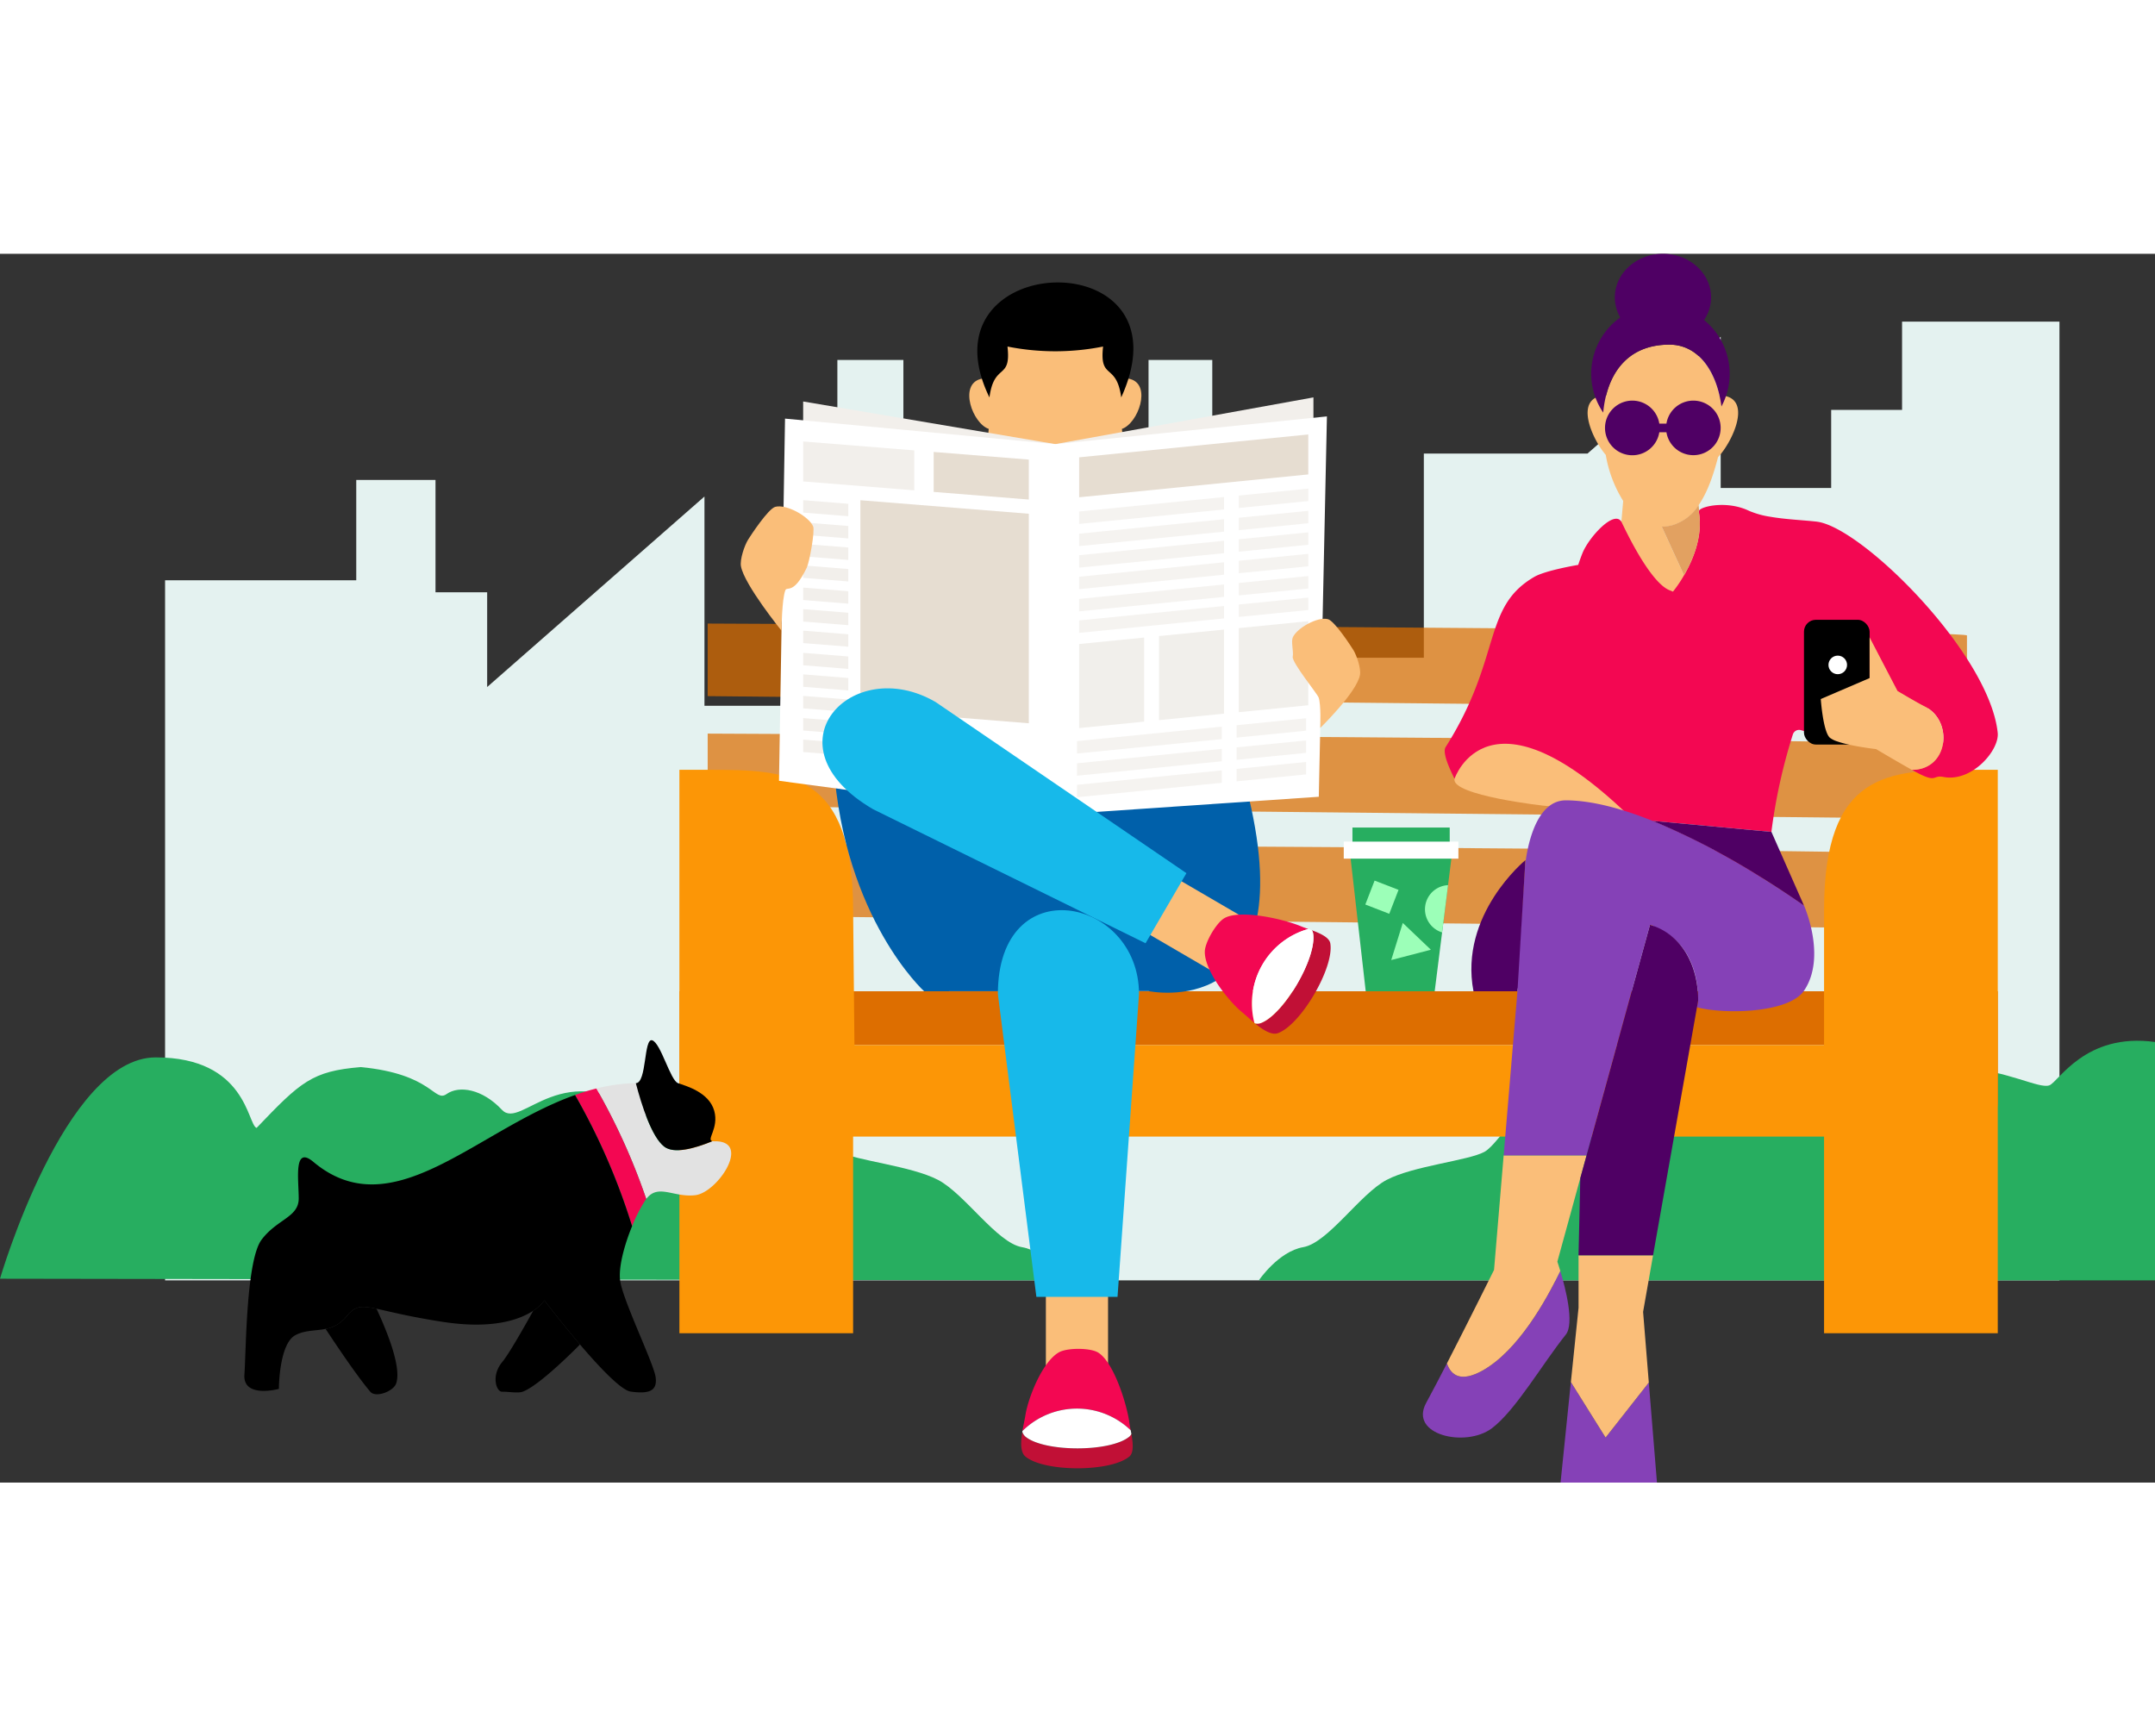 <svg xmlns="http://www.w3.org/2000/svg" width="450" height="362.599" viewBox="0 0 635.898 362.599">
  <rect x="0" y="0" width="635.898" height="362.599" fill="#333333" stroke="none"/>
  <g id="covlie_wireless_posthospt_illustration" transform="translate(-1108 -2084)">
    <path id="Path_52" data-name="Path 52" d="M783.478,1749.587H224.483V1543h56.412v-29.611h23.384v33.146h15.244v27.961l64.121-56.217v61.76h39.218V1477.976h19.481v22.013H468.92v-22.956h18.969v22.956h26.792v-22.013h18.811v87.881h62.426V1505.6h48.294l39.3-34.456v44.626h32.6V1492.72h20.92v-26.041h46.445Z" transform="translate(932.229 637.343)" fill="#e4f2f0"/>
    <path id="Path_53" data-name="Path 53" d="M217.414,1700.069c26.89,0,27.031,19.914,29.766,20.807,13-13.583,16.3-16.752,30.757-17.948,21.262,2.054,21.618,10.56,25.308,7.957s10.546-1.528,16.345,4.667,17.927-17.038,43.763,2.582c7.511,5.7,18.454-11.36,31.108-9.81s20.036,17.038,24.781,19.621,21.09,4.13,29,8.261,17.4,18.588,24.782,19.861,13.182,9.8,13.182,9.8l-314.741-.487S190.524,1700.069,217.414,1700.069Z" transform="translate(936.536 621.063)" fill="#27ae60"/>
    <path id="Path_54" data-name="Path 54" d="M835.77,1695.091c-20.682-2.869-28.492,11.907-31.21,12.8-3.144,1.033-11.836-4.2-26.206-5.4-20.441-1.7-21.488,10.56-25.157,7.957s-10.482-1.528-16.248,4.667-17.82-17.038-43.5,2.582c-7.466,5.7-18.344-11.36-30.923-9.81s-19.917,17.038-24.633,19.621-20.965,4.13-28.826,8.261-17.3,18.588-24.634,19.861-13.1,9.8-13.1,9.8H835.77Z" transform="translate(908.128 621.497)" fill="#27ae60"/>
    <g id="Group_5" data-name="Group 5" transform="translate(1316.82 2193.11)">
      <path id="Path_55" data-name="Path 55" d="M396.547,1562.42v21.417L768.14,1587.6v-21.66C768.14,1564,396.547,1562.42,396.547,1562.42Z" transform="translate(-396.547 -1562.42)" fill="#dd6e00" opacity="0.72"/>
      <path id="Path_56" data-name="Path 56" d="M396.547,1597.321v21.362l371.593,3.823v-21.66C768.14,1598.9,396.547,1597.321,396.547,1597.321Z" transform="translate(-396.547 -1564.845)" fill="#dd6e00" opacity="0.72"/>
      <path id="Path_57" data-name="Path 57" d="M396.547,1632.221v21.2l371.593,3.982v-21.66C768.14,1633.8,396.547,1632.221,396.547,1632.221Z" transform="translate(-396.547 -1567.27)" fill="#dd6e00" opacity="0.72"/>
    </g>
    <path id="Path_58" data-name="Path 58" d="M387.581,1679.033v42.885h.962v-27H725.348v27h36.943c7.9,0,14.318-4.541,14.318-10.156v-32.73Z" transform="translate(920.896 622.587)" fill="#dd6e00"/>
    <path id="Path_59" data-name="Path 59" d="M767.922,1608.8c-23.509,0-42.574.542-42.574,41.42v39.82H439.236l-.393-39.82c0-40.877-19.064-41.42-42.574-41.42h-8.687v166.262h51.261v-58.025H725.348v58.025h51.261V1608.8Z" transform="translate(920.896 627.467)" fill="#fc9606"/>
    <g id="Group_6" data-name="Group 6" transform="translate(1394.016 2092.454)">
      <path id="Path_60" data-name="Path 60" d="M526.979,1483.9c6.421,1.744,2.349,13.114-2.427,14.727,1.07,10.1.26,14.987-6.969,19.877-11.274,6.115-14.093,6.115-25.367,0-7.229-4.891-8.039-9.782-6.969-19.877-4.775-1.613-8.847-12.983-2.427-14.727.287-.077.6-.129.913-.181l6.707-12.723h28.917l6.707,12.723c.314.052.626.1.914.181Z" transform="translate(-479.508 -1455.411)" fill="#fabe79"/>
      <path id="Path_61" data-name="Path 61" d="M485.634,1488.171c-21.27-43.762,60.182-46.676,38.886,0-1.409-10.407-6.5-4.917-5.35-15.012a71.953,71.953,0,0,1-28.212,0c1.148,10.095-3.941,4.605-5.324,15.012Z" transform="translate(-479.685 -1454.248)"/>
    </g>
    <path id="Path_62" data-name="Path 62" d="M577.4,1503.7v-13l-76.158,13.787-74.414-12.582v13l73.71,8.909Z" transform="translate(918.169 635.673)" fill="#f2efeb"/>
    <rect id="Rectangle_8" data-name="Rectangle 8" width="18.344" height="29.268" transform="translate(1434.963 2413.401) rotate(180)" fill="#fabe79"/>
    <path id="Path_63" data-name="Path 63" d="M497.21,1826.026c5.541,4.629,25.162,4.644,30.687,0,1.367-1.146,1.044-4.116.588-6.673a2.158,2.158,0,0,1-.588.794c-5.525,4.644-25.146,4.629-30.687,0a3,3,0,0,1-.911-1.425C495.828,1821.631,495.667,1824.746,497.21,1826.026Z" transform="translate(913.364 612.881)" fill="#c11036"/>
    <path id="Path_64" data-name="Path 64" d="M496.354,1816.689a22.857,22.857,0,0,1,31.952-.236c-.162-.852-.309-1.6-.382-2.175-.72-5.57-4.733-18.269-9.377-20.841-2.41-1.337-8.979-1.337-11.376,0-4.952,2.749-9.156,13.521-9.935,18.607C497.06,1813.176,496.663,1814.881,496.354,1816.689Z" transform="translate(913.338 614.707)" fill="#f30752"/>
    <path id="Path_65" data-name="Path 65" d="M496.323,1818.211a3,3,0,0,0,.911,1.426c5.541,4.63,25.162,4.644,30.687,0a2.154,2.154,0,0,0,.588-.794c-.074-.368-.132-.735-.206-1.073a22.857,22.857,0,0,0-31.952.236A.987.987,0,0,1,496.323,1818.211Z" transform="translate(913.34 613.391)" fill="#fff"/>
    <path id="Path_66" data-name="Path 66" d="M559.025,1616.255c15.782,66.725-29.634,57.091-29.634,57.091l-66.195.05s-23.514-21.313-26.7-66.724c-1.69-24.11,91.557,9.583,91.557,9.583S557.21,1608.582,559.025,1616.255Z" transform="translate(917.498 628.219)" fill="#0060aa"/>
    <rect id="Rectangle_9" data-name="Rectangle 9" width="18.344" height="29.268" transform="translate(1475.339 2280.065) rotate(120.25)" fill="#fabe79"/>
    <path id="Path_67" data-name="Path 67" d="M576.871,1690.05c6.791-2.454,16.688-19.4,15.46-26.508-.3-1.759-3.029-2.975-5.468-3.87a2.157,2.157,0,0,1,.389.908c1.228,7.113-8.669,24.055-15.46,26.509a3,3,0,0,1-1.691.07C572.379,1689.03,574.989,1690.739,576.871,1690.05Z" transform="translate(908.213 623.932)" fill="#c11036"/>
    <path id="Path_68" data-name="Path 68" d="M568.834,1686.683a22.86,22.86,0,0,1,15.893-27.72c-.817-.29-1.539-.54-2.071-.765-5.175-2.184-18.165-5.115-22.726-2.4-2.37,1.408-5.68,7.083-5.731,9.827-.121,5.663,7.067,14.722,11.068,17.956C566.155,1684.3,567.428,1685.506,568.834,1686.683Z" transform="translate(909.318 624.278)" fill="#f30752"/>
    <path id="Path_69" data-name="Path 69" d="M570.035,1687.13a3,3,0,0,0,1.691-.069c6.791-2.454,16.688-19.4,15.46-26.508a2.153,2.153,0,0,0-.389-.908c-.354-.121-.7-.256-1.031-.363A22.86,22.86,0,0,0,569.872,1687,.946.946,0,0,1,570.035,1687.13Z" transform="translate(908.28 623.96)" fill="#fff"/>
    <path id="Path_70" data-name="Path 70" d="M580.849,1496.725l-2.4,112.242-82.428,5.617-76.853-10.332,1.777-106.874,79.768,7.532Z" transform="translate(918.701 635.255)" fill="#fff"/>
    <g id="Group_10" data-name="Group 10" transform="translate(1425.791 2137.313)">
      <path id="Path_71" data-name="Path 71" d="M514.349,1520.99l67.61-6.744v-11.789l-67.61,6.744Z" transform="translate(-513.703 -1502.457)" fill="#dcd0bf" opacity="0.72"/>
      <g id="Group_7" data-name="Group 7" transform="translate(0.646 55.094)">
        <path id="Path_72" data-name="Path 72" d="M585.476,1586.474l-20.5,2.045v-24.809l20.5-2.045Z" transform="translate(-517.867 -1561.664)" fill="#ece9e3" opacity="0.72"/>
        <path id="Path_73" data-name="Path 73" d="M558.857,1589.138l-19.178,1.913v-24.809l19.178-1.913Z" transform="translate(-516.109 -1561.849)" fill="#ece9e3" opacity="0.72"/>
        <path id="Path_74" data-name="Path 74" d="M533.527,1566.856v24.809l-19.178,1.913v-24.809Z" transform="translate(-514.349 -1562.025)" fill="#ece9e3" opacity="0.72"/>
      </g>
      <g id="Group_8" data-name="Group 8" transform="translate(0.646 15.98)">
        <path id="Path_75" data-name="Path 75" d="M585.476,1523.3l-20.5,2.045v-3.668l20.5-2.045Z" transform="translate(-517.867 -1519.631)" fill="#f2efeb" opacity="0.72"/>
        <path id="Path_76" data-name="Path 76" d="M585.476,1530.337l-20.5,2.045v-3.667l20.5-2.045Z" transform="translate(-517.867 -1520.12)" fill="#f2efeb" opacity="0.72"/>
        <path id="Path_77" data-name="Path 77" d="M585.476,1537.162l-20.5,2.045v-3.668l20.5-2.045Z" transform="translate(-517.867 -1520.594)" fill="#f2efeb" opacity="0.72"/>
        <path id="Path_78" data-name="Path 78" d="M585.476,1543.988l-20.5,2.045v-3.668l20.5-2.045Z" transform="translate(-517.867 -1521.068)" fill="#f2efeb" opacity="0.72"/>
        <path id="Path_79" data-name="Path 79" d="M585.476,1551.026l-20.5,2.045V1549.4l20.5-2.045Z" transform="translate(-517.867 -1521.557)" fill="#f2efeb" opacity="0.72"/>
        <path id="Path_80" data-name="Path 80" d="M585.476,1557.852l-20.5,2.045v-3.668l20.5-2.045Z" transform="translate(-517.867 -1522.031)" fill="#f2efeb" opacity="0.72"/>
        <path id="Path_81" data-name="Path 81" d="M557.1,1522.3v3.668l-42.749,4.264v-3.668Z" transform="translate(-514.349 -1519.816)" fill="#f2efeb" opacity="0.72"/>
        <path id="Path_82" data-name="Path 82" d="M557.1,1533l-42.749,4.264V1533.6l42.749-4.264Z" transform="translate(-514.349 -1520.305)" fill="#f2efeb" opacity="0.72"/>
        <path id="Path_83" data-name="Path 83" d="M557.1,1539.828l-42.749,4.264v-3.668l42.749-4.264Z" transform="translate(-514.349 -1520.779)" fill="#f2efeb" opacity="0.72"/>
        <path id="Path_84" data-name="Path 84" d="M557.1,1546.653l-42.749,4.264v-3.667l42.749-4.264Z" transform="translate(-514.349 -1521.253)" fill="#f2efeb" opacity="0.72"/>
        <path id="Path_85" data-name="Path 85" d="M557.1,1553.691l-42.749,4.264v-3.667l42.749-4.264Z" transform="translate(-514.349 -1521.742)" fill="#f2efeb" opacity="0.72"/>
        <path id="Path_86" data-name="Path 86" d="M557.1,1560.517l-42.749,4.264v-3.668l42.749-4.264Z" transform="translate(-514.349 -1522.217)" fill="#f2efeb" opacity="0.72"/>
      </g>
      <g id="Group_9" data-name="Group 9" transform="translate(0 83.741)">
        <path id="Path_87" data-name="Path 87" d="M584.783,1596.119l-20.5,2.045V1594.5l20.5-2.045Z" transform="translate(-517.173 -1592.451)" fill="#f2efeb" opacity="0.72"/>
        <path id="Path_88" data-name="Path 88" d="M584.783,1603.157l-20.5,2.045v-3.668l20.5-2.045Z" transform="translate(-517.173 -1592.94)" fill="#f2efeb" opacity="0.72"/>
        <path id="Path_89" data-name="Path 89" d="M584.783,1609.982l-20.5,2.045v-3.668l20.5-2.045Z" transform="translate(-517.173 -1593.414)" fill="#f2efeb" opacity="0.72"/>
        <path id="Path_90" data-name="Path 90" d="M556.4,1595.116v3.668l-42.748,4.264v-3.668Z" transform="translate(-513.655 -1592.636)" fill="#f2efeb" opacity="0.72"/>
        <path id="Path_91" data-name="Path 91" d="M556.4,1605.822l-42.748,4.264v-3.668l42.748-4.264Z" transform="translate(-513.655 -1593.125)" fill="#f2efeb" opacity="0.72"/>
        <path id="Path_92" data-name="Path 92" d="M556.4,1612.647l-42.748,4.264v-3.668l42.748-4.264Z" transform="translate(-513.655 -1593.599)" fill="#f2efeb" opacity="0.72"/>
      </g>
    </g>
    <g id="Group_11" data-name="Group 11" transform="translate(1344.998 2139.378)">
      <path id="Path_93" data-name="Path 93" d="M426.83,1504.675l32.788,2.633V1519.1l-32.788-2.633Z" transform="translate(-426.83 -1504.675)" fill="#f2efeb"/>
      <path id="Path_94" data-name="Path 94" d="M440.147,1524.36v3.667l-13.317-1.069v-3.668Z" transform="translate(-426.83 -1505.969)" fill="#f2efeb"/>
      <path id="Path_95" data-name="Path 95" d="M440.147,1535.067,426.83,1534v-3.668l13.317,1.069Z" transform="translate(-426.83 -1506.458)" fill="#f2efeb"/>
      <path id="Path_96" data-name="Path 96" d="M440.147,1541.892l-13.317-1.069v-3.667l13.317,1.069Z" transform="translate(-426.83 -1506.932)" fill="#f2efeb"/>
      <path id="Path_97" data-name="Path 97" d="M440.147,1548.717l-13.317-1.069v-3.667l13.317,1.069Z" transform="translate(-426.83 -1507.406)" fill="#f2efeb"/>
      <path id="Path_98" data-name="Path 98" d="M440.147,1555.756l-13.317-1.069v-3.667l13.317,1.069Z" transform="translate(-426.83 -1507.896)" fill="#f2efeb"/>
      <path id="Path_99" data-name="Path 99" d="M440.147,1562.581l-13.317-1.069v-3.668l13.317,1.069Z" transform="translate(-426.83 -1508.37)" fill="#f2efeb"/>
      <path id="Path_100" data-name="Path 100" d="M440.147,1569.406l-13.317-1.069v-3.667l13.317,1.069Z" transform="translate(-426.83 -1508.844)" fill="#f2efeb"/>
      <path id="Path_101" data-name="Path 101" d="M440.147,1576.445l-13.317-1.069v-3.667l13.317,1.069Z" transform="translate(-426.83 -1509.333)" fill="#f2efeb"/>
      <path id="Path_102" data-name="Path 102" d="M440.147,1583.271,426.83,1582.2v-3.668l13.317,1.069Z" transform="translate(-426.83 -1509.807)" fill="#f2efeb"/>
      <path id="Path_103" data-name="Path 103" d="M440.147,1590.1l-13.317-1.069v-3.668l13.317,1.069Z" transform="translate(-426.83 -1510.281)" fill="#f2efeb"/>
      <path id="Path_104" data-name="Path 104" d="M440.147,1597.134l-13.317-1.069V1592.4l13.317,1.069Z" transform="translate(-426.83 -1510.771)" fill="#f2efeb"/>
      <path id="Path_105" data-name="Path 105" d="M440.147,1603.96l-13.317-1.069v-3.668l13.317,1.069Z" transform="translate(-426.83 -1511.245)" fill="#f2efeb"/>
      <path id="Path_106" data-name="Path 106" d="M468.216,1508l28.073,2.254v11.789l-28.073-2.254Z" transform="translate(-429.706 -1504.906)" fill="#dcd0bf" opacity="0.72"/>
      <path id="Path_107" data-name="Path 107" d="M494.673,1527.3v61.826l-49.7-3.99v-61.827Z" transform="translate(-428.09 -1505.969)" fill="#dcd0bf" opacity="0.72"/>
    </g>
    <g id="Group_13" data-name="Group 13" transform="translate(1350.687 2212.226)">
      <g id="Group_12" data-name="Group 12" transform="translate(0 0)">
        <path id="Path_108" data-name="Path 108" d="M488.578,1678.071l11.363,89.359h23.942l6.339-89.359C530.223,1649.416,488.578,1640.977,488.578,1678.071Z" transform="translate(-436.809 -1587.852)" fill="#17b9ea"/>
        <path id="Path_109" data-name="Path 109" d="M466.351,1587.013c-24.754-14.436-50.492,12.947-18.448,31.635l80.385,39.541,12.061-20.682Z" transform="translate(-432.944 -1582.964)" fill="#17b9ea"/>
      </g>
    </g>
    <path id="Path_110" data-name="Path 110" d="M582.074,1566.426c1.138-2.714,7.335-6.244,10.4-5.4,1.94.531,6.751,7.906,7.48,9.089,1,1.622,2.3,5.495,1.952,7.37-.947,5.146-11.722,15.634-11.722,15.634s.284-6.981-.484-9c-.458-1.207-7.988-10.388-7.631-12.037C582.372,1570.7,581.528,1567.728,582.074,1566.426Z" transform="translate(907.394 630.796)" fill="#fabe79"/>
    <path id="Path_111" data-name="Path 111" d="M428.392,1531.158c-1.221-2.894-7.872-6.659-11.166-5.764-2.082.567-7.245,8.43-8.027,9.693-1.07,1.729-2.467,5.86-2.1,7.859,1.016,5.488,11.957,18.985,11.957,18.985s.1-9.27,1.141-11.911c.505-1.286,2.394,1.5,6.324-6.686C427.3,1541.712,428.978,1532.546,428.392,1531.158Z" transform="translate(919.543 633.272)" fill="#fabe79"/>
    <path id="Path_112" data-name="Path 112" d="M712.145,1553.915l-3.35.166-25.027,1.165,2.352-26.13.541-6.116.645-7.2h20.658l.936,8.446a13.888,13.888,0,0,1-7.8,5.908,2.681,2.681,0,0,1-.562.125,10.684,10.684,0,0,1-2.5.291l6.574,14.355c2.621-4.515,5.658-11.609,4.348-18.807a.383.383,0,0,1,.1-.312l1.6,14.626.021.27Z" transform="translate(900.315 633.929)" fill="#fabe79"/>
    <path id="Path_113" data-name="Path 113" d="M665.5,1786.545c-6.849,8.536-14.851,22.441-21.845,27.646-7.755,5.739-24.436,1.913-19.355-7.487,1.81-3.333,3.949-7.426,6.15-11.7,1.234,3.579,4.134,5.615,10.387,2.18,10.594-5.842,18.966-20.92,23.059-29.476C665.416,1772.723,668.152,1783.274,665.5,1786.545Z" transform="translate(904.513 616.425)" fill="#8541b7"/>
    <path id="Path_114" data-name="Path 114" d="M663.56,1762.444s.37,1.049.865,2.715c-4.093,8.556-12.465,23.634-23.059,29.476-6.253,3.434-9.153,1.4-10.387-2.18,6.664-12.979,13.9-27.584,13.9-27.584l2.839-33.8h24.457Z" transform="translate(903.983 618.971)" fill="#fabe79"/>
    <path id="Path_115" data-name="Path 115" d="M695.457,1832.623H667.01l3.044-29.661,10.244,16.373,12.753-16.229Z" transform="translate(901.479 613.976)" fill="#8541b7"/>
    <path id="Path_116" data-name="Path 116" d="M691.592,1779.456l1.687,20.857-12.753,16.23-10.244-16.374,2.263-21.927v-15.468h21.989Z" transform="translate(901.252 616.768)" fill="#fabe79"/>
    <path id="Path_117" data-name="Path 117" d="M777.434,1605.073c-3.557-.687-1.518,2.288-9.3-2.1,10.922,0,12.253-14.5,3.849-18.661-2.1-1.019-8.113-4.6-8.113-4.6l-8.426-15.852.438,11.921-14.646,6.283s.687,9.818,2.746,11.463c.354.291-5.512-1.374-8.613-2.268a1.925,1.925,0,0,0-2.371,1.29,162.611,162.611,0,0,0-6.325,28.73s-22.9-2.143-35.054-3.245a214.044,214.044,0,0,1,32.329,16.851c-11.005,7.406-60.539-8.738-60.539-8.738s.1-5.846-.478-12.565c-.041-.4-.062-.749-.125-1.145-.707-7.468,1.02-10.921-2.559-12.856-19.576-10.589-26.878,6.47-27.066,6.032-.956-1.955-3.765-7.531-2.642-9.34,16.726-26.421,10.693-41.275,26.172-50.241,3.369-1.956,12.96-3.537,12.96-3.537a.672.672,0,0,0,.042-.145c.145-.416.541-1.643,1.165-3.2,1.747-4.577,9.32-13,11.525-9.4l.124.25c5.7,11.92,10.465,18.307,13.834,19.867l1.165.478.062.021.042.021a38.376,38.376,0,0,0,3.266-4.826c2.621-4.515,5.659-11.609,4.348-18.807a.383.383,0,0,1,.1-.313c.874-1.31,8.3-2.912,14.563.021.27.125.561.25.852.354a25.1,25.1,0,0,0,5.326,1.435h.021c4.681.833,10.049,1.04,13.9,1.478,13.315,1.5,50.99,38.986,53.445,62.307C793.994,1597.167,785.839,1606.7,777.434,1605.073Z" transform="translate(904.032 633.304)" fill="#f30752"/>
    <path id="Path_118" data-name="Path 118" d="M686.386,1623.292c-.987.041-25.108-4.351-25.416-4.351-.824,0-28.757-3.167-27.584-8.063.205.452,0-.01,0-.01S643.391,1580.8,686.386,1623.292Z" transform="translate(903.818 628.041)" fill="#fabe79"/>
    <path id="Path_119" data-name="Path 119" d="M714.094,1507.133c-1.269,4.805-2.954,10.172-5.763,14.209a13.885,13.885,0,0,1-7.8,5.907,2.7,2.7,0,0,1-.562.125,10.677,10.677,0,0,1-2.5.291,1.745,1.745,0,0,1-.332.021s-6.033,0-11.047-7.594a37.3,37.3,0,0,1-5.138-13.564v-.021c-4.119-4.764-9.716-17.308.125-17.579,2.1-8.426,7.8-14.958,18.64-14.958,7.843,0,12.836,6.512,14.771,14.958C724.85,1489.179,718.192,1502.952,714.094,1507.133Z" transform="translate(900.883 636.836)" fill="#fabe79"/>
    <path id="Path_120" data-name="Path 120" d="M737.593,1674.66c-4.493,6.616-23.362,7.052-31.58,4.889l.353-2c0-10.3-4.389-18.578-12.857-21.595a1.62,1.62,0,0,0-1.373-.728l-18.7,68.029H648.97l2.267-26.984v-.062l1.873-22.24h-.333l2.372-33.994v-.041c-.084-1.061,1.375-21.449,12.149-21.449,7.677,0,16.664,2.476,25.61,6.054a213.007,213.007,0,0,1,32.329,16.851c5.576,3.454,9.7,6.262,11.421,7.469.624.438.936.665.936.665S744.376,1664.695,737.593,1674.66Z" transform="translate(902.733 626.794)" fill="#8541b7"/>
    <rect id="Rectangle_10" data-name="Rectangle 10" width="19.368" height="36.811" rx="3.502" transform="translate(1640.318 2192)"/>
    <path id="Path_121" data-name="Path 121" d="M780.261,1587.243c-2.1-1.028-8.1-4.607-8.1-4.607L763.94,1566.8v12.01L749.53,1585s.679,9.812,2.736,11.458a7.292,7.292,0,0,0,2.2,1.069c4.114,1.44,11.395,2.243,11.395,2.243a1.084,1.084,0,0,1,.1.061c3.209,1.913,6.829,4.032,10.45,6.068C787.337,1605.9,788.674,1591.4,780.261,1587.243Z" transform="translate(895.746 630.386)" fill="#fabe79"/>
    <circle id="Ellipse_7" data-name="Ellipse 7" cx="2.741" cy="2.741" r="2.741" transform="translate(1647.546 2202.574)" fill="#fff"/>
    <path id="Path_122" data-name="Path 122" d="M296.2,1801.735c-.815,2.337-6.046,4.3-7.63,2.423-3.608-4.249-9.338-12.7-13.195-18.545a9.954,9.954,0,0,0,6.1-3.6c2.588-3.124,4.052-3.355,8.939-2.346C293.805,1786.969,297.81,1797.168,296.2,1801.735Z" transform="translate(928.693 615.632)"/>
    <path id="Path_123" data-name="Path 123" d="M354.2,1790.074s-11.825,12.124-16.941,13.94c-1.423.505-4.237-.048-6.018,0s-3.31-4.8,0-8.748c1.827-2.183,5.888-9.258,9.17-15.161a11.228,11.228,0,0,0,3.292-3.047S348.586,1783.489,354.2,1790.074Z" transform="translate(924.946 615.776)"/>
    <path id="Path_124" data-name="Path 124" d="M390.454,1741.229c-6.453.769-10.969-3.538-14.483,1.125a186.618,186.618,0,0,0-14.734-32.6,50.942,50.942,0,0,1,11.655-1.576c1.7,6.508,4.692,15.891,8.391,18.728,2.866,2.2,8.856.595,14.205-1.616h.009a2.814,2.814,0,0,0,.538.038C407.229,1725.059,397.066,1740.441,390.454,1741.229Z" transform="translate(922.726 620.562)" fill="#e2e2e2"/>
    <path id="Path_125" data-name="Path 125" d="M360.769,1709.872a186.591,186.591,0,0,1,14.734,32.6,3.994,3.994,0,0,0-.287.385,44.792,44.792,0,0,0-3.894,7.634,192.345,192.345,0,0,0-16.829-38.7A60.645,60.645,0,0,1,360.769,1709.872Z" transform="translate(923.195 620.444)" fill="#f30752"/>
    <g id="Group_14" data-name="Group 14" transform="translate(1180.106 2316.054)">
      <path id="Path_126" data-name="Path 126" d="M360.557,1766.995c-.668-3.942,1.149-10.681,3.477-16.363a192.353,192.353,0,0,0-16.829-38.7c-29.254,10.393-53.864,39.329-77.221,19.727-5.943-4.99-4.32,5.278-4.32,10.815s-6.361,6.066-10.942,12.132-4.58,32.706-5.081,39.829,10.171,4.221,10.171,4.221,0-13.19,4.831-15.834c2.837-1.538,5.934-1.259,8.939-1.875a9.957,9.957,0,0,0,6.1-3.605c2.587-3.125,4.051-3.354,8.938-2.346,3.765.8,9.579,2.337,19.528,3.875,14.818,2.288,22.8-.692,26.723-3.288a11.243,11.243,0,0,0,3.292-3.047s4.886,6.431,10.5,13.016c5.693,6.672,12.128,13.5,14.947,13.892,5.6.788,7.887-.259,7.377-4.221S361.568,1773.061,360.557,1766.995Z" transform="translate(-249.624 -1695.753)"/>
      <path id="Path_127" data-name="Path 127" d="M396.907,1715.412c-1.52-5.537-8.391-7.383-10.681-8.181s-5.091-11.864-7.631-12.651-1.548,12.613-4.831,12.651c1.7,6.508,4.692,15.891,8.391,18.728,2.865,2.2,8.856.6,14.205-1.615C394.478,1723.93,398.326,1720.546,396.907,1715.412Z" transform="translate(-258.25 -1694.545)"/>
    </g>
    <g id="Group_15" data-name="Group 15" transform="translate(1542.172 2251.333)">
      <path id="Path_128" data-name="Path 128" d="M694.846,1658.3a8.739,8.739,0,0,0-1.05-.329l-20.567,74.752-.516,22.767H694.7l12.958-73.206.35-1.995C708.01,1670.006,703.32,1661.325,694.846,1658.3Z" transform="translate(-641.088 -1627.283)" fill="#4f0064"/>
      <path id="Path_129" data-name="Path 129" d="M731.26,1628.24s-22.914-2.139-35.071-3.25a216.34,216.34,0,0,1,32.335,16.846c5.575,3.456,10.613,6.932,12.341,8.146Z" transform="translate(-642.719 -1624.991)" fill="#4f0064"/>
      <path id="Path_130" data-name="Path 130" d="M639.35,1676.143h12.976l2.344-38.7S635.019,1653.505,639.35,1676.143Z" transform="translate(-638.727 -1625.856)" fill="#4f0064"/>
    </g>
    <path id="Path_131" data-name="Path 131" d="M630.516,1633.768l-1.36,10.809-1.749,13.943-2.186,17.367H604.865l-4.785-42.12Z" transform="translate(906.13 625.732)" fill="#27ae60"/>
    <rect id="Rectangle_11" data-name="Rectangle 11" width="33.834" height="5.032" transform="translate(1504.513 2257.453)" fill="#fff"/>
    <rect id="Rectangle_12" data-name="Rectangle 12" width="28.701" height="4.146" transform="translate(1507.08 2253.306)" fill="#27ae60"/>
    <rect id="Rectangle_13" data-name="Rectangle 13" width="7.575" height="7.575" transform="translate(1513.615 2268.958) rotate(21.175)" fill="#9cffb8"/>
    <path id="Path_132" data-name="Path 132" d="M625.013,1665.267l-11.7,3.047,3.409-10.95Z" transform="translate(905.21 624.093)" fill="#9cffb8"/>
    <path id="Path_133" data-name="Path 133" d="M630.819,1645.384l-1.749,13.943a7.13,7.13,0,0,1,1.749-13.943Z" transform="translate(904.467 624.925)" fill="#9cffb8"/>
    <path id="Path_134" data-name="Path 134" d="M710.028,1464.706a11.916,11.916,0,0,0,2.074-6.673c0-7.108-6.356-12.871-14.2-12.871s-14.2,5.763-14.2,12.871a11.852,11.852,0,0,0,1.6,5.914,20.369,20.369,0,0,0-5.029,28.073c.968-10.717,6.562-20.056,19.521-20.056,8.824,0,14.069,8.29,15.365,18.246a20.4,20.4,0,0,0-5.132-25.5Z" transform="translate(900.804 638.838)" fill="#4f0064"/>
    <path id="Path_135" data-name="Path 135" d="M705.679,1545.559l-6.574-14.355a10.7,10.7,0,0,0,2.5-.291,2.694,2.694,0,0,0,.562-.125,13.885,13.885,0,0,0,7.8-5.908l.167,1.56a.382.382,0,0,0-.1.313C711.338,1533.95,708.3,1541.044,705.679,1545.559Z" transform="translate(899.249 633.298)" fill="#e2a161"/>
    <path id="Path_136" data-name="Path 136" d="M707.168,1491.722a8.043,8.043,0,0,0-7.934,6.789h-2.1a8.063,8.063,0,1,0,0,2.547h2.1a8.05,8.05,0,1,0,7.934-9.336Z" transform="translate(900.498 635.602)" fill="#4f0064"/>
  </g>
</svg>

